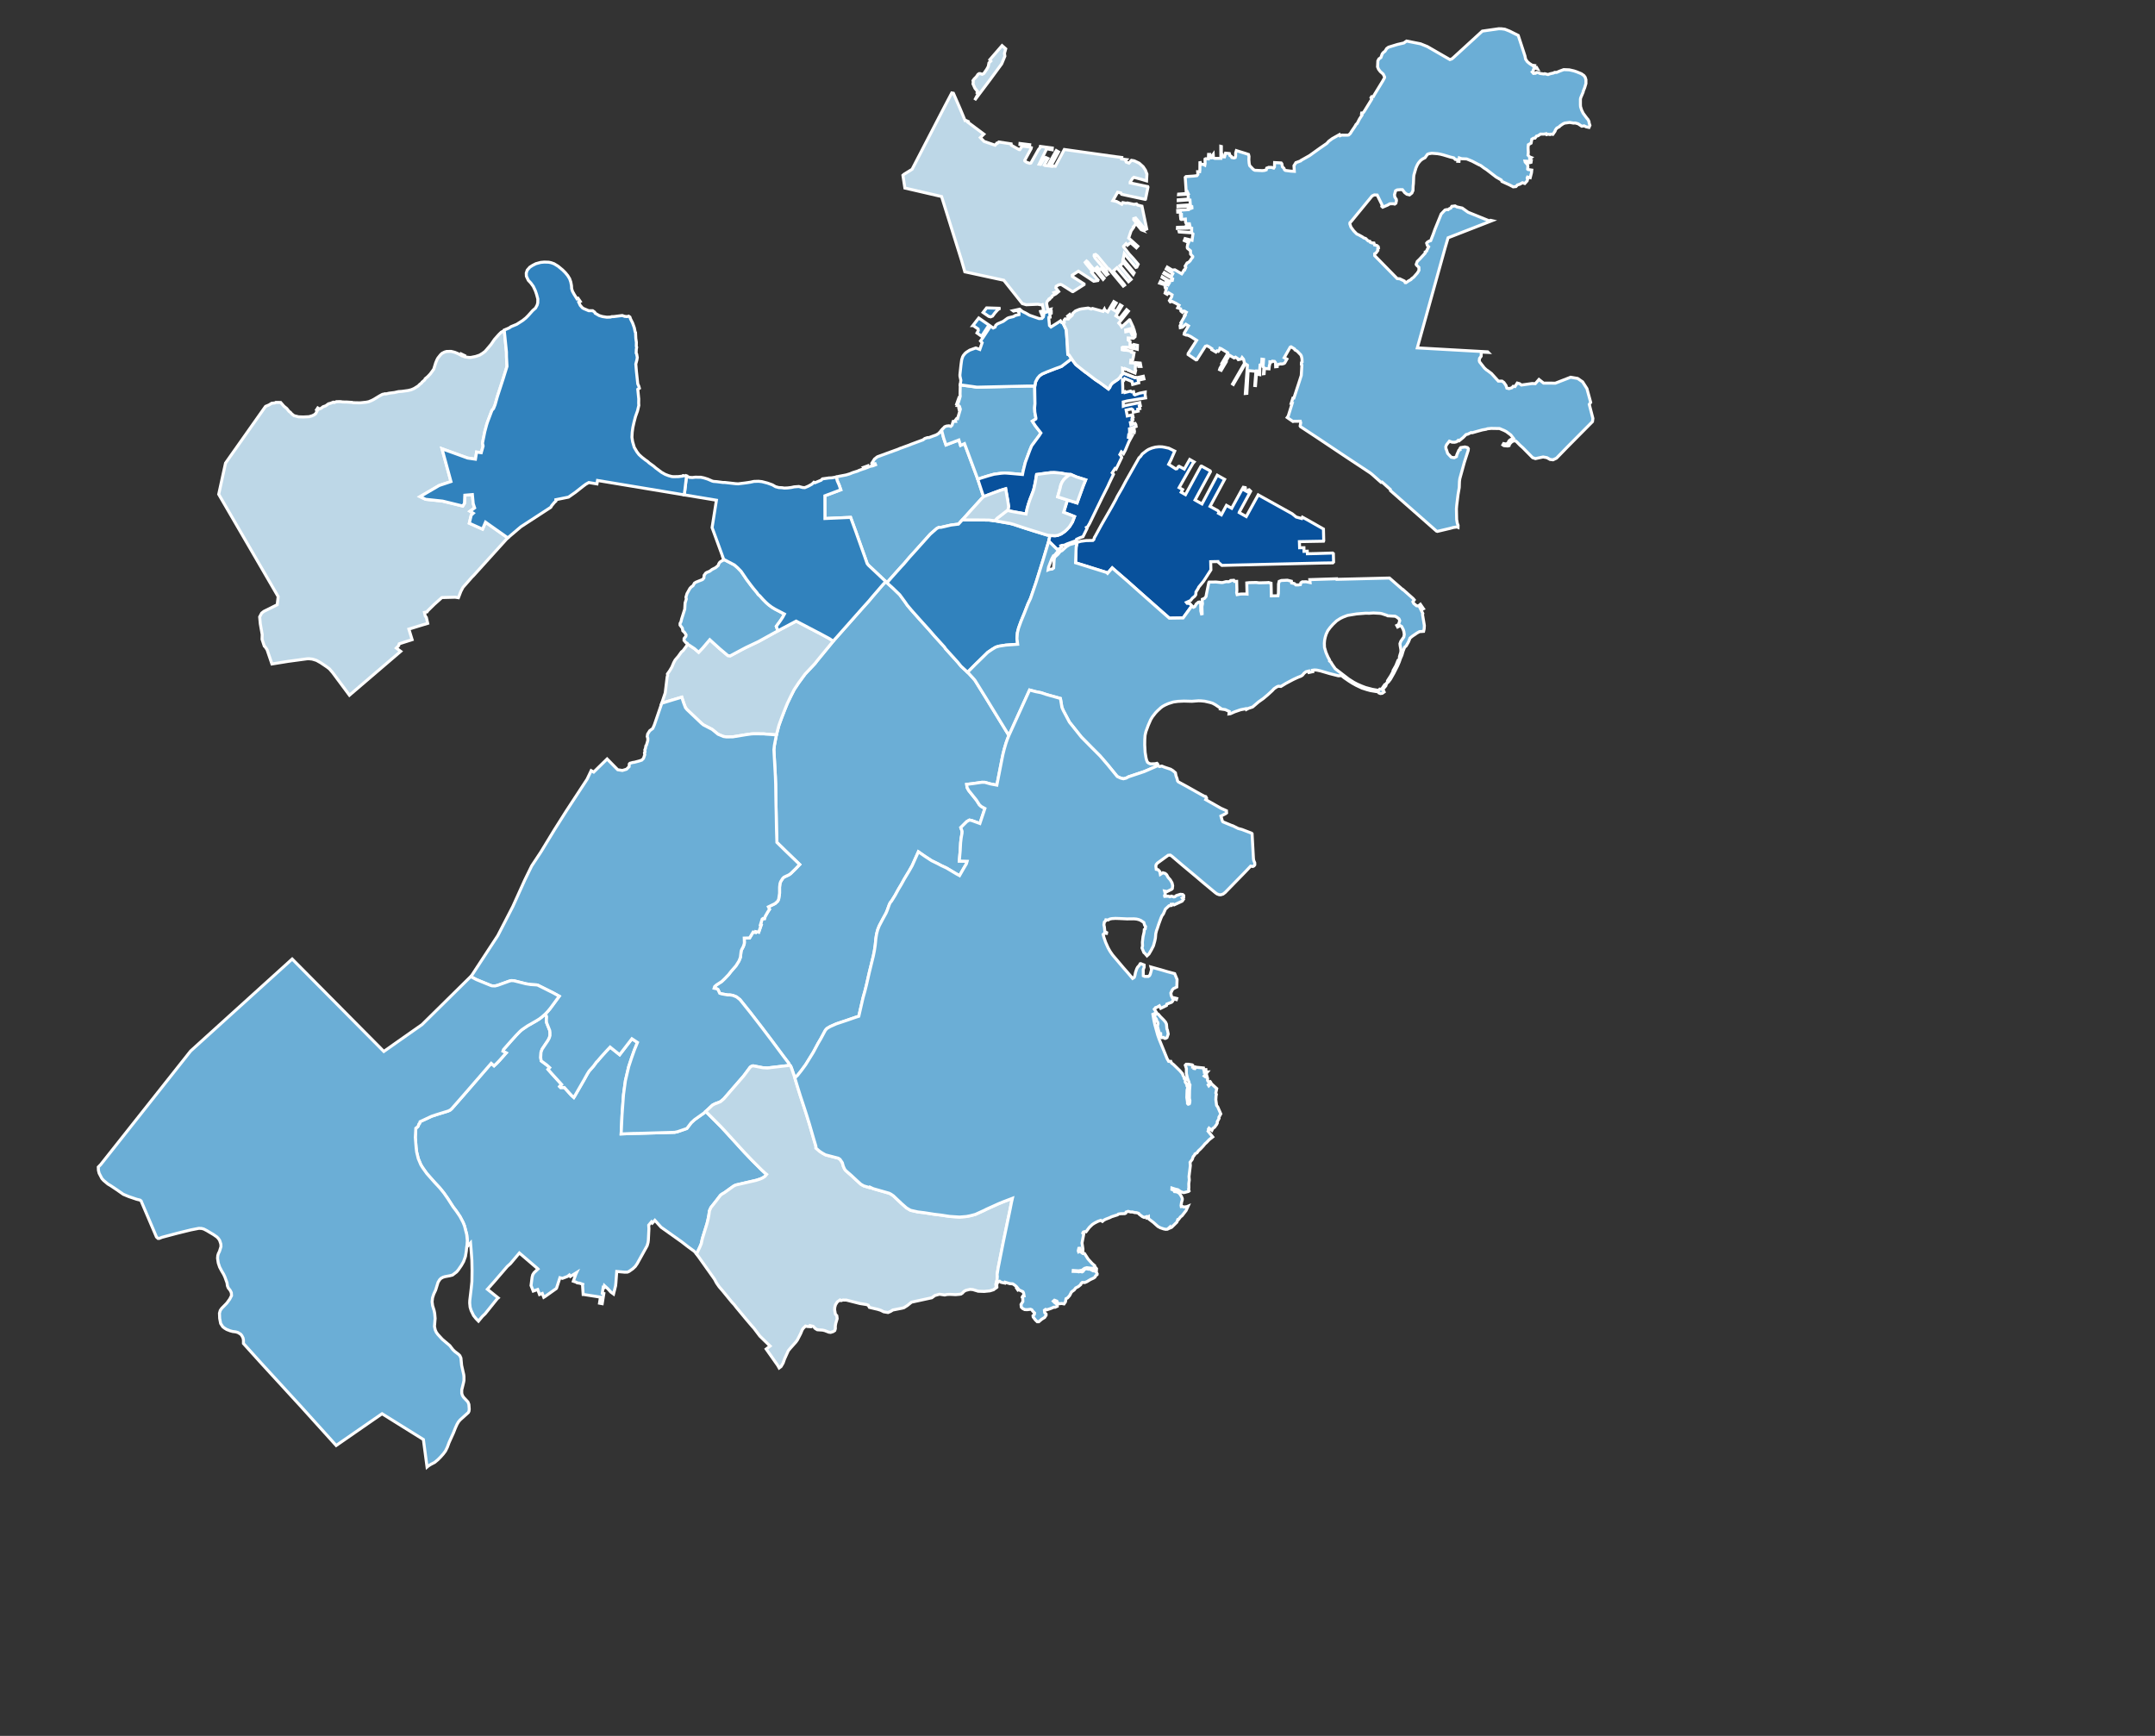 <svg xmlns="http://www.w3.org/2000/svg" width="720" height="580"><rect width="100%" height="100%" fill="#333333" stroke="none"/><g class="neighorboods" stroke="none" fill="#000000" stroke-width="1px"><path d="M398.192,202.466L395.285,206.468L390.675,206.54L387.957,204.158L380.415,197.489L376.704,194.179L372.875,190.868L371.598,189.748L370.038,191.559L369.778,191.297L359.354,188.033L359.544,182.817L359.827,181.244L361.08,180.863L362.853,180.625L365.122,180.577L365.452,180.268L365.665,179.553L365.902,179.196L368.029,175.289L371.432,169.381L372.802,166.88L373.275,165.903L374.929,163.045L376.087,160.853L380.553,152.968L381.05,152.516L381.64,151.682L383.153,150.515L383.791,150.133L384.925,149.681L386.036,149.395L387.17,149.275L388.233,149.299L388.966,149.418L390.502,149.751L392.488,150.728L391.188,153.706L390.456,155.135L392.819,156.659L393.197,156.611L393.741,155.873L393.954,155.801L395.679,156.73L397.498,153.514L398.964,154.348L398.585,154.776L397.239,157.111L393.955,162.924L395.113,163.567L394.64,164.472L396.082,165.282L400.524,157.087L401.256,155.776L401.422,155.729L404.329,157.324L404.423,157.586L400.714,164.4L399.273,167.068L401.589,168.377L406.692,158.777L409.151,160.158L404.284,169.187L406.908,170.639L407.333,171.116L407.12,171.497L408.066,172.021L409.767,168.852L411.516,169.829L414.753,163.896L415.39,162.801L416.052,162.919L416.1,163.205L415.863,163.825L416.667,164.277L417.092,163.705L417.352,163.634L417.849,164.134L414.069,171.09L414.022,171.257L416.385,172.591L420.378,165.348L431.724,171.657L433.072,172.753L434.915,173.252L435.152,172.8L436.854,173.728L442.173,176.751L442.269,180.658L442.198,180.825L437.967,180.898L434.138,180.97L434.21,183.019L435.651,182.995L435.675,184.21L436.763,184.162L436.81,185.019L439.883,184.947L445.248,184.778L445.485,184.968L445.557,187.803L445.297,188.065L442.058,188.114L422.228,188.573L417.24,188.693L412.82,188.79L408.235,188.91L406.887,187.719L406.887,187.624L404.5,187.672L404.571,190.411L402.138,194.175L400.483,196.2L400.318,196.605L399.585,197.773L399.515,198.702L399.16,199.226L398.427,199.822L397.766,200.655L396.395,201.275L396.631,201.585L397.27,201.608L397.671,201.823Z" style="" stroke="#ffffff" fill="#08519c" stroke-width="1px"></path><path d="M314.596,143.746L315.28,146.367L316.06,148.654L320.361,147.011L320.928,148.821L322.252,148.226L326.693,160.137L328.606,165.949L327.874,166.688L324.021,170.927L321.515,173.714L320.238,175.119L317.757,175.428L314.447,176.19L313.668,176.214L312.958,176.595L310.807,178.476L305.015,184.93L303.904,186.145L301.989,188.407L301.114,189.336L297.875,192.956L296.338,194.718L295.936,194.313L292.084,190.667L290.123,188.833L289.721,188.309L288.942,186.069L286.274,178.589L285.967,177.707L284.195,172.871L275.616,173.249L275.595,165.65L280.913,163.651L280.347,162.031L279.756,160.697L279.379,159.387L280.277,159.149L282.664,158.697L283.94,158.316L284.909,157.912L286.517,157.412L287.131,157.126L289.117,156.436L288.668,156.103L289.708,155.722L289.566,156.27L290.7,155.817L291.598,155.651L292.52,155.294L292.378,154.936L291.409,155.103L291.268,154.793L292.19,153.364L293.135,152.626L295.995,151.579L300.06,150.103L300.651,149.841L303.606,148.77L304.551,148.389L308.403,146.961L308.994,146.508L309.821,146.223L310.412,146.199L312.894,145.27L313.579,144.842Z" style="" stroke="#ffffff" fill="#6baed6" stroke-width="1px"></path><path d="M509.715,19.768L510.283,20.601L511.015,21.22L511.866,21.767L512.645,21.886L512.457,22.267L512.859,22.577L513.354,22.505L513.638,22.981L512.67,22.672L512.292,23.363L512.269,23.792L511.938,24.054L512.34,24.53L513.025,24.482L513.356,24.22L513.875,24.243L514.56,24.552L515.812,24.718L516.096,24.623L517.206,24.908L517.915,24.645L519.001,24.406L519.426,24.192L520.087,24.191L521.103,23.762L522.449,23.261L524.291,23.331L525.85,23.687L526.771,23.996L528.331,24.638L529.182,25.233L529.607,25.804L529.868,26.638L529.869,27.924L529.444,29.33L528.973,30.473L528.949,30.735L528.124,32.689L528.03,33.118L528.031,35.119L528.079,35.667L528.434,36.786L528.955,37.857L530.208,39.548L530.586,39.976L530.894,40.619L530.941,41.095L531.202,41.881L530.895,42.572L529.974,42.382L529.265,42.049L528.485,42.169L527.256,41.36L526.335,41.099L525.674,41.123L524.445,40.909L522.792,41.125L522.249,41.364L521.163,42.103L520.997,42.341L520.147,42.794L519.675,43.414L519.558,43.819L518.826,44.891L518.188,44.82L517.881,44.963L517.338,44.845L516.724,44.964L516.582,44.678L515.826,44.822L514.716,44.799L513.889,45.347L513.346,45.49L512.874,46.134L512.331,46.182L511.788,46.516L511.552,47.826L510.631,48.35L510.538,49.375L510.61,50.971L510.516,51.852L511.059,52.423L511.603,52.637L511.083,53.043L511.225,53.495L511.627,53.59L511.533,54.233L511.108,54.353L510.446,53.877L509.501,53.83L509.572,54.139L510.376,55.044L510.471,55.568L510.401,56.521L510.542,56.64L511.771,56.829L511.677,57.711L511.253,59.379L510.355,59.165L510.237,59.451L510.379,59.903L510.238,60.427L509.435,61.309L508.655,61.048L507.782,61.548L507.002,61.787L506.483,62.335L505.562,62.431L504.451,61.836L501.804,60.623L501.591,60.147L499.866,59.147L496.628,56.648L495.872,56.172L494.738,55.316L493.911,54.935L491.879,53.864L490.036,53.103L488.335,53.033L487.579,52.771L487.461,53.914L487.06,53.891L487.13,53.391L486.209,53.272L485.712,52.748L484.46,52.439L482.263,51.773L481.223,51.512L480.255,51.346L478.365,51.204L477.397,51.371L476.924,51.562L476.098,52.706L475.295,53.111L474.61,53.635L473.902,54.469L473.524,55.113L473.076,56.113L472.392,58.472L472.321,59.115L472.228,61.354L472.134,62.164L472.087,63.641L471.71,64.498L470.931,65.118L470.033,64.904L469.324,64.357L468.567,63.38L467.929,63.357L466.796,63.453L466.276,63.739L465.899,65.049L466.017,65.835L466.514,66.621L466.561,67.049L466.372,67.907L465.971,68.193L465.498,68.074L464.341,68.099L463.609,68.528L461.979,69.219L461.672,68.933L461.766,68.481L460.134,65.171L459.166,65.123L458.434,65.481L451.468,73.964L451.019,74.44L450.996,74.821L451.351,75.869L452.296,77.155L453.336,78.203L453.856,78.417L455.156,79.131L455.652,79.488L456.266,79.678L457.093,80.488L457.684,80.631L457.779,80.916L458.299,81.154L459.031,81.202L459.244,81.845L460,82.011L460.473,82.416L460.567,82.892L460.308,83.107L460.355,83.678L459.741,84.512L459.292,84.798L459.293,85.418L466.809,93.084L467.66,93.155L469.196,93.893L469.48,94.417L469.763,94.441L470.59,93.869L471.44,93.392L471.653,93.106L472.314,92.629L473.566,91.199L474.085,90.318L474.061,89.341L473.257,88.556L473.163,88.341L473.516,87.364L474.296,86.602L476.185,84.552L476.161,84.195L476.657,83.885L476.775,83.504L477.318,82.456L476.916,82.051L476.656,81.241L476.892,80.931L477.435,80.598L478.002,80.407L478.898,78.12L479.417,76.643L481.517,71.496L482.769,70.186L483.288,70.042L483.832,70.066L484.139,69.78L484.729,69.518L485.06,68.946L486.146,68.802L486.761,69.135L488.533,69.516L490.494,70.92L497.536,73.774L497.985,73.607L498.505,73.726L483.813,79.451L482.87,82.643L473.531,116.234L497.042,117.555L497.232,117.746L494.916,117.628L494.869,119.01L494.326,119.748L494.232,120.511L494.351,120.916L495.911,122.916L496.597,123.558L497.07,123.868L498.299,124.796L500.616,127.343L501.845,127.343L502.46,127.795L503.146,128.771L503.453,129.676L504.186,129.842L505.155,129.556L505.556,129.079L506.171,129.15L506.926,127.983L507.706,128.197L508.321,128.649L511.865,128.146L512.952,128.193L514.18,126.787L515.717,128.001L519.663,128.022L524.766,126.041L527.105,126.444L528.76,127.587L530.203,129.848L531.459,134.445L530.987,135.112L532.196,139.804L532.055,140.876L523.742,149.267L520.035,153.081L518.877,153.629L517.884,153.511L516.844,152.916L515.568,152.679L512.992,153.228L512.07,152.919L508.783,149.587L507.837,148.753L506.726,147.611L506.371,147.325L505.686,147.326L505.095,147.612L504.387,148.351L504.198,148.899L503.725,149.018L502.473,148.9L502.118,148.662L502.378,148.209L503.205,148.375L503.867,147.97L504.126,147.374L504.551,146.969L505.638,146.444L504.787,145.349L503.297,144.23L502.588,143.85L501.004,143.184L498.239,143.138L496.963,143.258L496.514,143.425L495.285,143.64L493.372,144.165L491.883,144.594L491.505,144.523L490.371,145.072L489.827,145.191L488.835,146.192L487.489,147.289L487.205,147.122L486.686,147.599L485.977,147.766L485.15,147.743L484.251,147.41L483.307,148.601L483.047,149.244L483.118,150.007L483.26,150.221L483.663,151.483L484.869,152.769L485.861,152.935L486.617,152.553L486.712,152.029L487.396,150.457L487.821,150.266L487.75,149.909L488.034,149.551L489.452,149.336L490.279,149.55L490.586,149.907L490.539,150.479L489.242,154.481L487.732,159.961L487.615,160.866L487.545,162.891L487.144,165.226L486.697,168.823L486.603,170.014L486.676,173.563L486.89,174.826L487.15,175.54L487.127,176.207L486.772,176.064L485.614,176.232L484.48,176.542L480.25,177.545L479.942,177.45L464.573,163.927L464.526,163.546L461.759,161.07L461.429,161.165L458.308,158.403L457.788,157.999L449.585,152.571L440.106,146.238L434.504,142.548L434.386,142.333L434.574,141.238L434.432,140.737L432.353,140.762L431.998,140.833L430.06,139.5L430.414,139L431.736,134.759L431.406,134.736L431.972,132.997L432.303,132.996L434.097,127.517L434.758,125.445L434.97,122.014L434.804,121.8L434.828,121.133L435.04,120.943L434.993,119.823L434.78,118.942L434.567,118.537L433.385,117.322L432.629,116.894L432.534,116.608L431.353,115.87L431.069,115.989L429.062,119.515L429.96,119.991L429.228,121.278L428.944,121.468L428.235,121.635L427.928,121.564L427.077,121.755L426.747,122.065L426.723,122.493L426.203,122.541L426.156,121.183L425.825,120.755L425.069,120.683L424.88,120.922L424.289,120.874L424.265,121.589L424.077,122.28L423.982,123.233L422.47,123.114L422.352,124.853L422.14,124.877L422.281,122.828L421.997,122.542L422.162,120.089L421.618,120.017L421.501,121.733L421.005,121.923L420.887,123.472L420.887,125.187L420.627,125.139L420.651,124.258L420.296,123.972L419.871,123.948L419.47,128.832L419.234,128.808L419.611,124.067L417.012,123.83L416.588,131.429L416.068,131.476L416.775,122.02L416.066,121.543L412.074,128.452L411.814,128.286L415.806,121.377L415.475,120.043L415.002,119.471L414.742,119.948L413.726,120.162L413.443,119.757L412.781,119.329L412.308,119.591L410.749,118.662L409.662,120.521L409.733,120.83L408.009,123.737L407.465,123.499L407.607,123.046L408.315,121.831L408.174,121.498L410.04,118.329L410.181,117.853L407.96,116.495L407.582,116.376L407.464,116.853L407.062,117.377L406.66,117.21L406.259,117.639L404.841,116.806L404.888,116.496L403.754,115.758L403.234,115.543L402.714,115.71L399.856,120.189L399.596,120.237L396.949,118.451L396.973,118.117L399.807,113.71L397.704,112.376L396.783,111.972L396.286,111.948L395.625,111.686L395.695,111.233L397.089,108.875L396.191,108.327L395.01,109.328L394.348,109.471L394.277,108.828L394.75,108.018L394.561,107.827L395.955,105.421L395.789,105.326L396.356,104.325L395.742,103.968L395.316,103.944L395.033,104.326L394.56,103.945L394.466,103.206L393.473,102.849L393.946,101.991L392.882,101.348L391.583,100.705L391.016,100.872L390.708,100.444L391.488,99.11L391.606,98.514L390.425,97.8L389.952,98.347L389.267,97.943L389.739,96.347L389.337,96.204L389.243,95.846L389.503,95.275L387.447,94.608L387.731,94.013L389.55,94.917L390.282,95.227L390.613,94.655L389.573,94.131L389.81,93.679L388.25,92.679L388.321,92.488L390.66,93.893L391.676,93.702L391.794,93.154L388.841,91.368L389.03,91.059L391.345,92.416L391.865,91.392L389.644,89.891L389.998,89.248L391.652,90.248L392.526,90.153L394.818,91.487L395.102,91.106L395.574,90.248L395.787,90.224L396.188,89.319L395.976,88.914L396.613,87.866L397.157,87.604L397.629,87.151L398.031,86.484L398.479,85.96L398.503,85.698L397.794,84.912L397.747,83.792L396.731,82.959L396.66,82.578L396.801,81.696L397.108,81.006L395.691,80.386L395.951,79.72L398.266,80.291L398.573,78.147L398.147,77.79L393.989,77.505L393.966,77.409L396.942,77.599L398.124,77.575L398.147,76.265L397.509,76.17L396.659,76.242L393.375,76.314L393.398,75.956L396.186,75.861L396.281,75.551L397.533,75.384L397.391,74.765L396.375,74.765L396.115,74.289L396.044,73.193L394.674,73.336L394.508,73.217L394.414,72.264L394.744,72.264L394.721,71.597L394.39,71.573L394.366,70.906L393.492,70.883L393.468,70.287L397.012,70.049L396.988,69.763L397.744,69.691L398.24,69.5L398.193,68.976L397.886,68.834L397.177,68.834L393.563,69.096L393.563,68.715L397.697,68.429L397.579,66.833L397.106,66.785L393.657,67.024L393.657,66.762L397.035,66.499L396.94,64.904L393.751,65.047L393.775,64.856L396.94,64.618L396.586,63.856L396.302,63.808L395.995,59.258L396.254,58.996L398.782,58.829L399.916,58.686L400.223,58.281L400.152,57.376L400.813,57.376L400.884,56.757L400.907,53.922L401.238,54.922L402.041,54.922L402.537,55.184L402.632,54.66L402.608,53.16L402.797,53.04L403.718,53.088L403.789,51.587L404.143,51.587L404.12,52.683L404.592,52.73L404.757,51.968L405.088,51.944L405.348,51.587L405.419,52.754L405.868,52.921L407.899,52.92L407.875,48.895L408.064,48.942L408.065,51.634L408.277,51.634L408.277,52.396L409.128,52.42L409.458,51.181L410.734,51.3L410.923,51.967L411.395,52.253L411.561,52.634L412.293,52.776L412.695,52.633L412.836,52.133L412.836,51.133L413.072,50.323L416.072,51.251L417.136,51.608L417.301,52.251L417.254,53.371L417.349,54.538L417.514,55.324L418.767,56.634L419.263,56.895L421.743,57.014L422.499,56.942L423.066,56.752L423.208,56.18L423.893,55.918L424.861,55.941L425.546,56.155L425.806,55.774L425.853,54.321L428.05,54.44L428.263,54.702L428.476,55.75L428.995,56.25L429.161,56.726L429.468,56.94L431.24,57.178L432.445,57.249L432.326,55.367L432.964,54.343L434.593,53.747L434.664,53.604L437.546,51.983L440.994,49.505L443.284,47.932L443.946,47.193L445.126,46.312L447.512,44.977L447.724,45.358L448.268,45.143L450.228,45.166L450.606,45.095L451.149,44.594L451.598,43.856L452.637,42.331L453.109,41.521L453.416,41.306L454.218,39.758L455.044,38.495L454.879,38.185L454.95,37.757L455.375,37.733L455.729,37.328L458.325,33.11L458.065,32.634L458.278,32.301L458.845,32.277L459.152,31.705L462.031,26.987L462.574,25.987L462.597,25.701L462.125,24.748L461.156,23.891L460.565,23.105L460.258,22.343L460.351,20.342L460.705,19.675L461.366,19.223L461.815,17.984L462.24,17.483L462.712,17.15L463.302,16.22L463.916,15.768L466.868,14.861L469.04,14.36L469.938,13.716L474.614,14.643L476.906,15.571L484.419,19.902L485.057,19.687L485.576,19.258L495.255,10.392L500.757,9.603L501.679,9.626L502.789,9.768L504.348,10.387L507.254,11.838L509.478,18.625Z" style="" stroke="#ffffff" fill="#6baed6" stroke-width="1px"></path><path d="M263.864,355.957L263.463,355.171L261.548,352.645L258.025,347.902L254.692,343.494L250.698,338.322L247.223,333.985L246.064,333.079L244.835,332.578L243.889,332.435L243.156,332.435L241.145,332.076L240.46,331.861L239.869,330.622L239.491,330.384L238.592,330.193L238.758,329.645L239.326,329.121L241.148,327.931L242.141,326.979L243.419,325.645L244.248,324.574L245.904,322.669L246.898,321.073L247.372,319.882L247.609,317.834L247.775,317.334L248.343,316.262L248.651,315.357L248.698,314.904L248.652,313.427L250.449,313.38L251.633,311.404L252.437,311.523L252.484,311.261L253.501,311.452L254.306,309.094L254.046,309.023L254.638,307.093L254.922,306.879L255.418,306.927L255.655,306.188L256.484,304.736L257.099,303.807L256.721,302.997L258.968,301.902L259.82,301.116L260.151,300.473L260.459,298.448L260.46,296.423L260.603,295.209L260.816,294.589L261.502,293.494L261.975,293.041L263.536,292.327L264.151,291.899L265.783,290.303L267.179,288.851L262.239,284.084L259.568,281.463L259.428,277.223L259.336,272.053L259.243,268.075L259.151,262L259.057,259.451L258.565,250.518L258.731,249.017L259.394,245.54L260.247,242.324L261.146,239.847L262.14,237.275L263.04,235.06L264.199,232.654L265.335,230.416L266.849,228.129L269.001,225.2L272.336,221.652L272.927,220.866L278.58,213.984L279.218,213.27L288.086,203.268L290.356,200.743L291.444,199.433L295.038,195.266L295.936,194.313L296.338,194.718L298.276,196.458L300.615,198.721L302.435,201.199L303.12,202.2L304.561,203.915L307.279,206.965L310.399,210.42L312.218,212.516L315.574,216.209L315.905,216.734L320.065,221.332L321.058,222.571L323.279,224.62L323.681,225.001L325.288,226.764L325.714,227.264L329.259,232.958L331.268,236.246L337.083,245.727L336.61,246.894L336.114,248.3L335.546,250.229L335.097,252.016L334.765,253.636L333.062,262.33L330.91,261.925L329.066,261.401L328.073,261.377L324.952,261.829L322.966,262.067L323.108,263.115L323.628,264.092L326.228,267.332L327.221,268.881L327.836,269.452L329.065,270.12L327.386,275.146L324.643,274.145L323.886,274.002L323.011,274.502L321.001,276.503L321.45,277.741L321.427,278.361L321.142,279.957L320.953,281.577L320.811,284.245L320.503,287.699L323.128,287.771L322.891,288.604L321.968,290.153L320.596,292.559L319.532,291.987L316.222,290.009L314.52,289.222L313.267,288.555L311.257,287.578L309.034,286.124L306.836,284.599L304.754,289.244L303.76,291.007L302.151,293.674L301.181,295.437L300.141,297.176L299.076,299.129L297.846,301.106L297.467,301.534L297.136,302.201L296.426,304.178L296.047,305.083L294.983,307.013L293.752,309.347L293.232,310.681L292.876,312.062L292.639,313.563L292.426,315.755L292.142,317.66L291.786,319.423L290.413,325.021L289.537,328.904L288.945,331.262L288.353,333.358L286.932,339.552L285.891,339.885L283.005,340.884L279.457,342.074L277.352,343.003L276.311,343.622L275.766,344.217L274.204,347.123L273.329,348.6L271.743,351.577L269.186,355.721L267.79,357.626L266.489,359.269L265.566,360.15L264.479,356.958L264.172,356.195Z" style="" stroke="#ffffff" fill="#6baed6" stroke-width="1px"></path><path d="M332.387,174.001L337.539,174.907L338.674,175.217L341.817,176.265L345.102,177.313L349.9,178.791L350.822,178.91L350.397,180.815L348.647,186.628L346.141,194.631L344.321,199.919L343.47,201.73L342.217,204.946L341.129,207.59L340.325,209.805L339.923,211.401L339.781,213.354L340.017,215.26L336.046,215.545L333.777,215.902L332.713,216.212L331.531,216.927L330.018,217.951L325.904,221.976L323.279,224.62L321.058,222.571L320.065,221.332L315.905,216.734L315.574,216.209L312.218,212.516L310.399,210.42L307.279,206.965L304.561,203.915L303.12,202.2L302.435,201.199L300.615,198.721L298.276,196.458L296.338,194.718L297.875,192.956L301.114,189.336L301.989,188.407L303.904,186.145L305.015,184.93L310.807,178.476L312.958,176.595L313.668,176.214L314.447,176.19L317.757,175.428L320.238,175.119L321.515,173.714L325.391,173.714L330.449,173.763Z" style="" stroke="#ffffff" fill="#3182bd" stroke-width="1px"></path><path d="M345.743,128.982L345.696,129.172L345.79,134.889L345.672,136.294L345.743,137.676L346.121,139.725L346.074,139.987L344.916,140.725L345.932,142.297L347.775,144.656L347.16,145.608L344.679,148.967L344.017,150.587L342.575,154.469L341.913,157.113L341.629,158.543L338.77,158.28L336.477,158.089L335.627,158.042L334.445,158.137L332.129,158.446L330.144,158.994L327.78,159.732L326.693,160.137L322.252,148.226L320.928,148.821L320.361,147.011L316.06,148.654L315.28,146.367L314.596,143.746L315.612,142.603L316.227,142.365L317.054,142.27L317.668,142.461L318.094,142.032L318.448,140.817L319.252,140.793L319.157,140.46L319.63,139.841L319.937,139.888L320.765,137.054L320.481,136.959L320.363,136.434L320.741,136.339L320.576,135.791L320.269,135.505L319.82,135.482L320.34,134.076L320.553,133.266L320.316,133.219L319.702,135.029L319.631,135.005L320.387,132.885L320.671,132.957L320.813,132.409L320.766,131.694L320.837,128.598L324.925,129.146L326.39,129.361L343.38,128.981Z" style="" stroke="#ffffff" fill="#6baed6" stroke-width="1px"></path><path d="M375.423,124.694L375.565,124.742L379.204,126.194L379.558,126.099L380.078,126.147L381.992,125.718L382.205,126.599L380.267,127.052L380.457,127.909L378.424,128.457L378.212,127.481L375.778,126.457L375.494,127.052L375.021,126.838L375.116,129.125L375.14,131.006L375.778,130.84L375.849,131.149L377.739,130.673L378.046,130.935L378.732,130.863L378.897,131.744L379.181,131.935L380.717,131.387L382.631,131.006L382.584,131.839L382.749,132.959L376.629,133.96L375.282,134.294L375.306,135.723L375.967,135.508L380.788,134.507L381.001,135.532L380.646,135.627L380.835,136.532L380.126,136.723L380.268,137.366L378.661,137.723L378.472,136.89L378.047,136.628L376.251,137.009L376.629,138.986L378.402,138.581L378.567,139.343L378.283,139.415L378.473,140.129L378.189,140.201L378.331,140.939L377.669,141.177L377.811,141.963L379.252,141.487L379.489,141.868L379.583,142.487L377.362,143.25L377.386,143.607L378.945,143.583L379.04,144.131L378.946,144.584L377.386,144.584L377.362,145.394L377.102,145.346L377.008,146.156L377.622,146.299L377.835,145.56L378.26,145.608L377.173,147.609L375.992,150.42L375.378,151.587L374.645,150.968L374.149,151.873L374.621,152.397L374.763,152.873L372.896,156.733L372.542,156.542L371.597,157.971L372.022,158.471L370.557,161.521L370.202,162.354L368.194,166.332L364.034,174.908L363.372,176.028L362.994,176.218L363.183,176.575L361.836,179.315L360.914,179.625L359.685,180.172L359.544,180.625L356.471,181.745L355.549,182.173L354.769,182.221L354.462,182.34L354.722,182.84L353.824,183.364L353.965,183.531L353.564,184.031L353.209,183.579L350.397,180.815L350.822,178.91L352.477,179.005L353.375,178.886L354.533,178.41L355.786,177.552L356.518,176.861L357.322,175.98L358.315,174.408L359,172.597L357.795,172.097L355.36,171.168L356.637,167.047L359.851,168.048L360.938,165.022L361.907,162.355L362.734,160.33L359.638,159.353L357.795,158.543L356.589,158.472L354.179,158.043L352.241,157.9L351.036,157.924L349.31,158.138L346.333,158.543L345.907,161.163L345.41,163.426L345.103,164.355L344.11,166.904L343.638,168.309L343.188,169.857L342.81,171.739L338.06,170.881L336.547,170.548L336.831,170.143L336.973,169.214L336.713,167.38L336.004,163.306L334.255,163.83L331.608,164.806L328.606,165.949L326.693,160.137L327.78,159.732L330.144,158.994L332.129,158.446L334.445,158.137L335.627,158.042L336.477,158.089L338.77,158.28L341.629,158.543L341.913,157.113L342.575,154.469L344.017,150.587L344.679,148.967L347.16,145.608L347.775,144.656L345.932,142.297L344.916,140.725L346.074,139.987L346.121,139.725L345.743,137.676L345.672,136.294L345.79,134.889L345.696,129.172L345.743,128.982L345.98,127.6L346.618,126.385L347.351,125.528L348.178,124.956L349.714,124.289L352.597,123.17L354.629,122.431L358.031,119.859L358.315,120.288L359.142,121.407L359.473,121.836L362.545,124.289L362.994,124.575L365.947,126.838L367.531,127.886L370.343,129.958L370.768,129.458L371.028,128.744L371.69,127.981L373.604,126.671L374.312,125.909L374.525,125.456Z" style="" stroke="#ffffff" fill="#08519c" stroke-width="1px"></path><path d="M350.896,103.923L348.131,104.709L347.73,104.352L347.659,104.066L348.699,103.852L348.25,101.779L347.919,101.874L346.738,101.66L342.886,101.827L341.563,101.445L335.373,93.632L322.356,90.819L321.222,86.865L314.587,65.664L302.327,62.827L301.667,58.563L302.045,58.23L304.738,56.563L314.995,36.771L317.996,31.055L318.539,31.151L320.829,36.415L322.435,40.274L322.671,40.226L323.45,40.584L323.356,40.822L328.717,44.825L327.536,45.968L328.788,47.254L332.473,48.517L333.063,47.826L333.252,47.874L333.701,47.445L337.835,48.065L337.906,48.541L340.457,49.971L340.717,49.995L341.473,48.899L341.733,48.828L343.693,49.09L343.693,48.709L340.764,48.28L340.788,47.946L344.024,48.351L343.906,49.114L344.567,49.352L344.496,49.685L342.37,53.568L342.417,53.806L343.031,54.235L344.047,54.568L344.425,54.473L347,49.924L347.473,49.4L347.591,48.923L351.583,49.447L351.536,50.043L349.552,49.686L349.599,49.924L347.189,54.854L347.662,54.926L348.725,53.211L349.386,52.615L350.118,52.949L348.89,55.164L349.15,55.307L350.047,55.402L352.906,50.305L353.662,50.758L351.063,55.521L351.559,55.593L351.961,55.474L352.599,55.545L355.599,49.948L372.749,52.353L374.804,52.615L374.757,53.115L376.363,53.33L376.08,53.663L376.269,54.139L377.19,54.497L378.017,53.568L378.962,53.734L380.615,54.52L381.915,55.687L382.694,56.854L383.191,58.164L383.073,60.427L381.325,59.903L378.844,59.237L378.419,59.57L377.592,60.856L377.592,61.118L383.475,62.357L383.545,62.523L382.719,66.573L382.648,66.62L374.758,64.93L374.474,64.453L373.411,64.239L371.805,67.05L373.033,67.312L374.805,68.241L375.136,67.693L376.152,67.883L376.719,67.812L378.892,68.288L379.719,68.145L380.097,68.526L381.538,68.883L383.122,76.505L382.72,76.672L382.106,76.005L379.436,72.838L378.798,73.028L378.774,73.409L381.681,76.911L381.302,76.768L379.53,74.624L379.105,75.315L378.656,75.767L378.751,75.958L377.901,77.149L377.097,79.531L380.145,82.27L379.673,82.794L377.901,81.222L377.452,81.294L376.672,81.937L376.223,81.413L375.373,82.318L375.397,82.461L377.216,84.843L378.634,86.367L380.264,88.297L379.815,89.249L379.508,89.345L375.633,84.724L375.255,86.653L378.941,91.131L378.634,91.679L375.113,87.487L375.066,88.011L374.145,88.797L377.925,93.347L377.051,94.109L373.601,89.988L373.2,89.464L371.924,90.584L375.563,94.943L375.752,95.252L375.279,95.586L371.144,90.632L370.577,89.893L370.223,89.774L366.655,85.487L366.041,85.01L365.592,85.153L365.545,85.51L365.876,86.177L369.207,90.131L369.703,90.655L369.514,90.822L370.152,91.584L369.656,91.918L367.884,89.774L367.388,90.227L366.584,89.274L366.159,89.631L368.9,92.942L368.546,93.347L366.301,90.656L365.639,90.227L364.245,88.559L363.395,87.511L363.04,87.226L362.568,87.678L362.828,88.083L365.025,90.751L364.718,91.013L366.868,93.562L366.797,93.728L365.403,93.966L363.773,92.871L360.3,90.608L358.244,91.942L358.268,92.371L362.19,94.872L362.19,95.086L358.481,97.444L358.339,97.444L354.771,95.181L354.369,95.038L353.731,95.157L352.881,95.658L352.763,96.182L353.708,97.42L353.07,97.944L352.786,97.539L352.125,97.778L352.456,98.349L351.534,98.873L351.44,99.231L350.542,99.85L350.636,100.017L349.975,100.517L349.691,101.231L349.715,101.66L350.069,103.375L350.187,103.518L351.085,103.304ZM334.673,21.339L330.775,26.651L325.672,33.438L326.853,31.2L326.452,30.985L326.57,30.533L325.72,29.461L325.082,28.031L325.177,27.341L325.082,26.936L325.508,26.34L326.193,25.673L326.76,24.84L327.138,24.602L327.563,24.602L328.153,24.84L328.72,24.53L329.641,23.197L330.185,22.22L330.421,21.005L331.035,20.41L330.705,19.957L334.791,15.242L336.019,16.314L335.594,17.814L335.736,18.767Z" style="" stroke="#ffffff" fill="#bdd7e7" stroke-width="1px"></path><path d="M348.131,104.709L350.896,103.923L351.227,103.971L351.227,104.685L350.73,104.971L350.849,105.972L350.447,106.067L350.423,106.448L350.636,108.759L351.132,109.259L353.613,107.687L354.322,107.21L354.724,107.806L355.078,107.758L356.259,110.236L356.637,115.786L356.755,118.382L357.181,118.596L357.842,119.573L358.031,119.859L354.629,122.431L352.597,123.17L349.714,124.289L348.178,124.956L347.351,125.528L346.618,126.385L345.98,127.6L345.743,128.982L343.38,128.981L326.39,129.361L324.925,129.146L320.837,128.598L321.026,127.049L320.719,125.644L320.72,125.168L321.075,121.88L321.311,120.189L321.618,119.236L321.878,118.76L322.446,118.069L322.895,117.688L323.982,116.998L326.014,116.26L327.361,116.76L328.141,114.521L327.597,113.925L328.401,112.83L330.93,108.971L331.828,109.591L332.466,109.281L332.702,108.662L333.269,108.209L335.183,107.376L336.577,106.352L337.002,106.161L338.609,105.78L339.224,105.399L340.452,105.113L340.452,104.375L339.767,103.684L338.633,103.946L338.444,103.803L340.689,103.303L341.587,104.065L342.721,104.613L343.949,105.328L347.163,106.448L348.108,106.4L348.58,105.9L348.675,105.448L348.226,105.447L348.013,104.995ZM330.434,108.614L329.985,109.257L327.952,112.353L326.416,111.257L326.865,110.448L326.795,109.924L325.164,108.78L325.046,108.78L327.008,106.255ZM330.977,105.875L330.339,105.708L328.449,104.398L329.631,102.873L334.262,103.017L333.884,103.112L333.317,103.541L332.372,104.589L331.615,105.613Z" style="" stroke="#ffffff" fill="#3182bd" stroke-width="1px"></path><path d="M278.58,213.984L272.927,220.866L272.336,221.652L269.001,225.2L266.849,228.129L265.335,230.416L264.199,232.654L263.04,235.06L262.14,237.275L261.146,239.847L260.247,242.324L259.394,245.54L255.801,245.276L255.21,245.204L251.829,245.179L251.025,245.226L249.299,245.464L244.807,246.2L242.679,246.223L241.71,246.079L239.89,245.316L237.952,243.719L234.997,242.193L234.336,241.645L229.539,237.092L229.019,236.449L228.358,234.709L227.792,232.946L224.836,233.826L221.1,234.943L222.261,231.49L222.902,226.178L223.068,225.725L222.997,225.178L223.707,224.177L224.464,222.915L225.103,221.391L225.6,220.486L226.641,219.272L227.682,217.819L228.226,217.391L229.504,215.653L229.646,215.272L229.717,215.2L232.033,216.726L233.427,217.942L234.728,216.561L237.14,213.727L240.425,216.707L243.189,219.043L243.969,219.138L248.013,216.973L249.242,216.33L253.451,214.331L259.906,210.761L266.006,207.524L273.167,211.266L273.876,211.624L277.209,213.436L278.225,214.127Z" style="" stroke="#ffffff" fill="#bdd7e7" stroke-width="1px"></path><path d="M259.906,210.761L253.451,214.331L249.242,216.33L248.013,216.973L243.969,219.138L243.189,219.043L240.425,216.707L237.14,213.727L234.728,216.561L233.427,217.942L232.033,216.726L229.717,215.2L229.646,215.272L229.599,214.938L229.15,214.7L228.536,213.961L228.559,213.342L229.151,212.603L229.222,212.127L228.726,211.317L228.135,210.769L227.97,209.863L227.215,208.862L227.215,208.291L227.523,207.719L227.736,206.814L228.778,203.527L228.897,201.455L229.3,200.145L229.182,199.526L229.537,198.335L230.507,196.596L230.98,196.096L231.524,195.716L232.045,194.811L232.518,194.525L234.74,193.621L235.166,193.121L235.261,192.216L235.757,191.525L236.089,191.287L237.176,190.835L237.909,190.264L239.091,189.669L239.966,188.931L240.156,188.36L240.51,187.836L241.031,187.479L241.858,187.074L241.787,186.884L245.379,188.767L246.442,189.697L247.623,190.912L249.466,193.629L250.907,195.559L251.804,196.703L252.938,198.061L253.316,198.633L253.836,199.062L254.899,200.253L255.963,201.326L256.79,202.065L257.877,202.875L258.987,203.543L262.083,205.164L261.492,206.259L260.617,207.569L259.363,209.284Z" style="" stroke="#ffffff" fill="#6baed6" stroke-width="1px"></path><path d="M192.427,425.646L192.641,425.194L190.557,426.479L190.227,426.002L189.611,426.478L187.907,427.12L187.079,426.905L185.941,430.406L185.822,430.549L182.105,433.191L181.679,433.452L181.183,432.166L180.26,432.522L179.646,430.854L178.155,431.377L177.423,429.518L177.78,426.731L177.994,425.921L178.42,425.255L179.746,423.993L179.605,423.85L173.528,418.652L170.52,422.223L169.502,423.127L164.978,428.388L162.847,430.769L166.441,433.655L166.157,433.893L162.106,438.94L161.159,439.844L159.856,441.415L159.005,440.533L158.225,439.556L157.422,437.911L157.068,436.767L156.928,435.409L156.952,434.552L157.453,430.335L157.667,428.215L157.718,424.499L157.65,421.068L157.44,418.066L157.205,415.279L155.927,416.659L156.046,415.945L156.141,414.492L155.93,412.467L155.176,409.559L154.704,408.392L153.688,406.461L152.459,404.649L151.372,403.219L149.648,400.526L148.301,398.595L146.93,396.902L145.111,394.947L142.582,392.086L141.212,390.155L140.597,389.154L139.748,387.128L139.206,384.912L139.018,383.363L138.761,380.028L138.929,376.955L139.498,376.526L139.758,376.169L139.948,375.55L140.161,375.383L140.351,374.764L144.232,372.957L145.794,372.435L149.722,371.223L150.408,370.89L150.905,370.462L154.789,366.034L164.118,355.275L165.063,356.109L165.844,355.395L166.744,354.467L169.111,351.801L168.024,351.228L168.237,350.657L170.818,347.728L172.522,345.848L173.753,344.586L174.416,344.015L176.262,342.754L179.172,341.089L180.237,340.422L181.042,339.804L182.273,338.709L182.627,339.733L182.555,340.925L182.625,341.687L183.664,344.284L183.758,344.999L183.757,346L183.496,346.857L183.046,347.691L181.128,350.548L180.749,351.596L180.653,353.358L180.818,354.454L182.662,355.814L183.654,356.72L183.11,357.315L184.481,358.864L187.648,362.345L186.985,363.035L187.316,363.369L188.546,363.346L190.909,365.968L191.713,366.684L191.95,366.326L195.076,360.897L196.213,358.849L196.805,357.897L198.32,356.183L199.291,354.849L199.646,354.516L200.877,353.064L202.652,351.111L203.836,349.85L207.027,352.401L211.122,347.067L212.99,348.307L211.924,350.903L210.976,353.594L210.052,356.405L208.961,361.05L208.319,365.766L207.842,372.317L207.53,378.868L211.623,378.704L213.302,378.681L225.414,378.331L226.384,378.117L229.484,377.047L230.928,375.142L232.064,374.095L235.353,371.762L235.779,371.333L240.815,376.386L241.997,377.649L248.665,384.966L251.266,387.683L254.387,390.806L255.664,391.997L256.137,392.379L255.569,393.069L254.788,393.569L254.054,393.903L252.682,394.355L245.797,395.947L245.087,396.304L242.01,398.518L241.135,399.018L240.685,399.399L239.194,401.352L237.513,403.471L237.039,404.543L236.849,405.925L236.588,407.306L236.232,408.783L234.668,413.833L234.289,415.572L233.791,416.739L233.08,418.239L232.772,419.025L231.945,418.072L229.911,416.594L227.735,414.901L220.877,410.037L218.796,407.725L217.968,408.63L217.66,408.248L216.737,409.344L216.807,410.583L216.615,414.442L216.52,415.156L216.212,416.228L212.896,422.206L212.257,423.135L211.428,423.92L210.173,424.801L209.629,425.039L208.73,425.062L206.056,424.822L205.77,428.705L205.675,429.61L204.987,432.349L204.088,431.706L203.048,430.561L201.936,429.56L201.817,430.179L201.534,430.108L201.225,432.109L201.745,432.204L201.199,435.587L200.3,435.42L200.609,433.395L194.978,432.509L194.836,432.509L194.625,429.317L194.696,429.102L193.703,428.744L192.827,428.625L192.52,428.41L191.55,428.076Z" style="" stroke="#ffffff" fill="#6baed6" stroke-width="1px"></path><path d="M259.394,245.54L258.731,249.017L258.565,250.518L259.057,259.451L259.151,262L259.243,268.075L259.336,272.053L259.428,277.223L259.568,281.463L262.239,284.084L267.179,288.851L265.783,290.303L264.151,291.899L263.536,292.327L261.975,293.041L261.502,293.494L260.816,294.589L260.603,295.209L260.46,296.423L260.459,298.448L260.151,300.473L259.82,301.116L258.968,301.902L256.721,302.997L257.099,303.807L256.484,304.736L255.655,306.188L255.418,306.927L254.922,306.879L254.638,307.093L254.046,309.023L254.306,309.094L253.501,311.452L252.484,311.261L252.437,311.523L251.633,311.404L250.449,313.38L248.652,313.427L248.698,314.904L248.651,315.357L248.343,316.262L247.775,317.334L247.609,317.834L247.372,319.882L246.898,321.073L245.904,322.669L244.248,324.574L243.419,325.645L242.141,326.979L241.148,327.931L239.326,329.121L238.758,329.645L238.592,330.193L239.491,330.384L239.869,330.622L240.46,331.861L241.145,332.076L243.156,332.435L243.889,332.435L244.835,332.578L246.064,333.079L247.223,333.985L250.698,338.322L254.692,343.494L258.025,347.902L261.548,352.645L263.463,355.171L263.864,355.957L256.389,356.835L254.828,356.739L251.635,356.118L251.21,356.19L250.642,356.57L248.464,359.5L243.873,364.786L241.837,367.143L240.725,368.096L238.832,368.833L238.028,369.262L236.229,370.952L235.779,371.333L235.353,371.762L232.064,374.095L230.928,375.142L229.484,377.047L226.384,378.117L225.414,378.331L213.302,378.681L211.623,378.704L207.53,378.868L207.842,372.317L208.319,365.766L208.961,361.05L210.052,356.405L210.976,353.594L211.924,350.903L212.99,348.307L211.122,347.067L207.027,352.401L203.836,349.85L202.652,351.111L200.877,353.064L199.646,354.516L199.291,354.849L198.32,356.183L196.805,357.897L196.213,358.849L195.076,360.897L191.95,366.326L191.713,366.684L190.909,365.968L188.546,363.346L187.316,363.369L186.985,363.035L187.648,362.345L184.481,358.864L183.11,357.315L183.654,356.72L182.662,355.814L180.818,354.454L180.653,353.358L180.749,351.596L181.128,350.548L183.046,347.691L183.496,346.857L183.757,346L183.758,344.999L183.664,344.284L182.625,341.687L182.555,340.925L182.627,339.733L182.273,338.709L183.077,337.852L183.811,336.971L186.842,332.852L184.856,331.755L179.702,329.178L179.3,329.082L177.337,328.962L175.705,328.698L171.638,327.671L170.787,327.646L170.148,327.812L166.268,329.215L165.369,329.428L164.352,329.38L163.903,329.236L159.175,327.303L157.378,326.348L157.544,326.015L166.329,312.587L171.327,302.895L175.355,293.989L177.652,289.298L180.706,284.679L185.275,277.178L189.158,271.035L196.141,260.368L197.514,257.487L198.365,257.964L202.837,253.584L206.381,257.183L207.941,257.422L209.313,257.018L210.188,256.161L210.259,255.256L210.472,255.018L211.418,254.757L211.962,254.686L213.57,254.258L214.421,253.972L214.989,253.401L215.416,252.163L215.321,251.519L215.511,251.21L215.44,250.567L215.653,250.043L215.796,249.185L215.985,248.971L216.435,247.423L216.436,246.684L216.247,246.089L216.389,245.255L217.076,244.16L218.093,243.398L218.637,242.16L221.1,234.967L224.836,233.826L227.792,232.946L228.358,234.709L229.019,236.449L229.539,237.092L234.336,241.645L234.997,242.193L237.952,243.719L239.89,245.316L241.71,246.079L242.679,246.223L244.807,246.2L249.299,245.464L251.025,245.226L251.829,245.179L255.21,245.204L255.801,245.276Z" style="" stroke="#ffffff" fill="#6baed6" stroke-width="1px"></path><path d="M357.795,158.543L357.086,158.805L355.975,159.687L355.36,160.33L354.864,161.068L354.415,162.092L354.202,163.069L353.375,165.999L356.637,167.047L355.36,171.168L357.795,172.097L359,172.597L358.315,174.408L357.322,175.98L356.518,176.861L355.786,177.552L354.533,178.41L353.375,178.886L352.477,179.005L350.822,178.91L349.9,178.791L345.102,177.313L341.817,176.265L338.674,175.217L337.539,174.907L332.387,174.001L333.143,173.168L336.547,170.548L338.06,170.881L342.81,171.739L343.188,169.857L343.638,168.309L344.11,166.904L345.103,164.355L345.41,163.426L345.907,161.163L346.333,158.543L349.31,158.138L351.036,157.924L352.241,157.9L354.179,158.043L356.589,158.472Z" style="" stroke="#ffffff" fill="#bdd7e7" stroke-width="1px"></path><path d="M375.423,124.694L374.525,125.456L374.312,125.909L373.604,126.671L371.69,127.981L371.028,128.744L370.768,129.458L370.343,129.958L367.531,127.886L365.947,126.838L362.994,124.575L362.545,124.289L359.473,121.836L359.142,121.407L358.315,120.288L357.842,119.573L357.181,118.596L356.755,118.382L356.637,115.786L356.259,110.236L355.078,107.758L355.574,107.663L355.527,106.996L355.881,106.543L356.921,106.591L357.134,106.281L356.708,105.614L357.417,105.043L357.535,105.21L356.968,105.662L357.323,106.139L358.221,105.352L358.433,104.709L359.331,103.899L360.631,103.375L361.387,103.209L363.584,102.923L364.576,103.256L365.002,103.066L368.546,104.042L368.995,103.28L369.137,103.613L370.105,104.209L372.137,100.779L372.917,101.255L371.688,103.304L372.917,104.066L374.24,101.851L374.831,102.208L372.823,105.543L374.099,106.376L376.414,103.47L377.005,103.97L373.792,107.948L374.406,108.639L374.76,109.235L377.383,106.853L377.477,106.876L378.659,109.449L378.612,109.568L376.06,110.259L376.131,110.854L378.919,110.282L379.132,111.116L378.021,111.402L378.258,111.902L379.274,111.902L379.226,112.522L378.707,112.998L376.934,112.927L376.935,113.641L377.573,114.094L377.549,115.142L378.849,115.475L378.919,115.142L380.03,115.38L379.983,116.714L377.455,116.119L376.58,116.023L375.139,116L374.903,116.143L374.926,116.857L375.517,117L376.344,117.024L378.093,117.333L378.045,117.714L378.896,117.929L378.636,119.406L378.4,120.406L377.833,120.358L377.739,121.216L379.393,121.383L379.416,121.168L380.976,121.311L381.189,122.431L380.48,122.431L380.456,122.026L379.842,121.954L379.393,121.621L379.275,123.479L379.44,123.741L379.227,124.646L377.077,123.765L377.124,123.67L375.872,123.169L375.801,123.336L375.045,123.05L375.092,124.456ZM379.558,126.099L379.204,126.194L375.565,124.742L379.228,126.171Z" style="" stroke="#ffffff" fill="#bdd7e7" stroke-width="1px"></path><path d="M336.547,170.548L333.143,173.168L332.387,174.001L330.449,173.763L325.391,173.714L321.515,173.714L324.021,170.927L327.874,166.688L328.606,165.949L331.608,164.806L334.255,163.83L336.004,163.306L336.713,167.38L336.973,169.214L336.831,170.143Z" style="" stroke="#ffffff" fill="#bdd7e7" stroke-width="1px"></path><path d="M356.637,167.047L353.375,165.999L354.202,163.069L354.415,162.092L354.864,161.068L355.36,160.33L355.975,159.687L357.086,158.805L357.795,158.543L359.638,159.353L362.734,160.33L361.907,162.355L360.938,165.022L359.851,168.048Z" style="" stroke="#ffffff" fill="#bdd7e7" stroke-width="1px"></path><path d="M157.544,326.015L157.378,326.348L159.175,327.303L163.903,329.236L164.352,329.38L165.369,329.428L166.268,329.215L170.148,327.812L170.787,327.646L171.638,327.671L175.705,328.698L177.337,328.962L179.3,329.082L179.702,329.178L184.856,331.755L186.842,332.852L183.811,336.971L183.077,337.852L182.273,338.709L181.042,339.804L180.237,340.422L179.172,341.089L176.262,342.754L174.416,344.015L173.753,344.586L172.522,345.848L170.818,347.728L168.237,350.657L168.024,351.228L169.111,351.801L166.744,354.467L165.844,355.395L165.063,356.109L164.118,355.275L154.789,366.034L150.905,370.462L150.408,370.89L149.722,371.223L145.794,372.435L144.232,372.957L140.351,374.764L140.161,375.383L139.948,375.55L139.758,376.169L139.498,376.526L138.929,376.955L138.761,380.028L139.018,383.363L139.206,384.912L139.748,387.128L140.597,389.154L141.212,390.155L142.582,392.086L145.111,394.947L146.93,396.902L148.301,398.595L149.648,400.526L151.372,403.219L152.459,404.649L153.688,406.461L154.704,408.392L155.176,409.559L155.93,412.467L156.141,414.492L156.046,415.945L155.927,416.659L155.783,418.113L155.498,419.828L154.881,421.519L154.17,422.781L153.081,424.352L152.559,424.971L151.186,426.018L150.382,426.232L148.63,426.563L148.015,426.753L147.352,427.11L146.879,427.586L146.357,428.443L145.55,431.039L144.91,432.397L144.507,433.635L144.364,434.945L144.528,436.208L145.047,437.9L145.235,438.853L145.376,440.521L145.16,443.189L145.42,444.357L145.774,445.143L146.27,445.834L147.807,447.504L150.289,449.602L151.306,450.937L151.944,451.557L153.174,452.488L153.647,452.964L154.001,453.751L154.235,456.205L154.942,459.327L155.013,459.994L155.012,461.233L154.869,461.971L154.275,464.377L154.274,465.544L154.51,466.283L154.888,466.879L156.331,468.405L156.661,469.239L156.778,470.835L156.683,471.526L156.47,471.955L153.746,474.406L153.177,475.073L152.68,475.93L152.134,477.144L151.494,478.764L150.047,481.955L149.478,483.503L148.838,484.813L148.127,485.765L147.226,486.789L146.326,487.693L145.213,488.621L143.934,489.287L143.129,489.787L142.679,490.167L141.457,480.97L127.645,472.356L112.322,482.966L100.432,469.802L97.076,466.153L87.102,455.278L81.336,448.886L81.337,447.743L81.196,447.028L80.795,446.241L80.417,445.788L79.494,445.215L78.737,445L77.744,444.88L76.869,444.64L75.757,444.21L75.048,443.78L74.433,443.303L73.724,442.206L73.395,440.515L73.326,438.775L73.588,437.847L74.062,437.156L75.744,435.443L76.739,434.086L77.356,432.896L77.286,431.895L76.885,431.109L76.247,430.298L75.988,429.63L75.847,428.63L75.163,426.723L74.738,425.793L74.03,424.601L73.369,423.338L72.921,421.979L72.687,420.431L72.759,419.525L72.949,418.882L73.352,418.049L73.827,416.501L73.781,415.643L73.38,414.428L72.979,413.832L72.483,413.307L71.324,412.496L69.078,411.159L68.062,410.633L67.281,410.442L66.406,410.417L63.755,410.938L59.235,412.052L54.146,413.403L53.176,413.783L52.797,413.782L52.277,413.305L47.348,401.744L47.183,401.291L46.805,400.981L45.646,400.694L43.045,399.809L41.201,399.044L39.121,397.588L37.017,396.179L36.048,395.606L34.63,394.413L34.04,393.769L33.119,392.005L32.884,391.051L32.839,389.932L33.668,389.075L63.69,351.166L97.62,320.428L128.239,351.311L132.523,348.29L140.997,342.342Z" style="" stroke="#ffffff" fill="#6baed6" stroke-width="1px"></path><path d="M265.566,360.15L266.322,362.676L267.432,366.226L268.637,369.871L269.511,372.588L270.503,375.804L271.803,380.307L272.606,382.999L272.606,383.595L273.835,384.667L274.782,385.287L275.799,385.859L280.104,386.98L280.671,387.362L281.428,388.482L281.759,389.673L282.184,390.602L282.563,391.103L284.526,392.819L285.897,394.105L287.6,395.655L288.594,396.227L290.51,396.799L290.628,396.632L291.74,397.157L297.086,398.683L297.677,398.993L298.482,399.541L301.249,402.162L302.881,403.592L304.206,404.378L306.642,404.927L308.819,405.189L312.155,405.714L314.355,405.977L317.289,406.43L320.601,406.645L322.896,406.455L324.221,406.193L325.853,405.764L328.834,404.407L329.52,404.05L333.566,402.216L335.057,401.596L338.251,400.382L337.943,401.74L337.493,404.027L335.694,412.65L335.174,415.152L333.493,423.657L333.138,425.896L333.209,426.468L333.137,427.587L332.759,429.041L332.853,430.184L332.688,430.351L331.954,430.923L330.724,431.304L328.831,431.494L326.819,431.422L325.021,430.874L324.075,430.802L322.679,431.136L322.064,431.493L321.496,432.088L321.046,432.374L320.596,432.446L320.052,432.493L319.271,432.565L317.378,432.469L316.385,432.516L315.627,432.683L313.877,432.421L312.362,432.849L311.321,433.611L304.53,435.087L303.181,436.182L301.974,436.944L301.287,437.111L298.282,437.706L297.572,438.158L296.697,438.539L295.277,438.301L294.212,437.776L293.313,437.49L290.474,436.822L290.072,436.083L289.433,435.869L287.327,435.535L282.808,434.39L281.625,434.365L281.01,434.556L280.655,434.341L279.732,435.008L279.14,435.961L278.903,436.818L278.856,437.628L279.092,439.034L279.589,439.63L279.707,440.583L279.233,442.179L279.09,443.036L279.09,443.942L278.901,444.561L278.356,444.918L277.528,445.18L276.913,445.108L275.564,444.584L274.854,444.417L273.08,444.297L272.417,443.915L271.684,443.153L270.761,442.938L270.761,443.271L269.696,443.2L269.129,443.056L268.324,443.866L267.992,444.39L267.519,445.557L266.429,447.677L265.956,448.344L264.109,450.416L263.375,451.297L262.096,454.132L261.646,455.418L260.959,456.585L260.32,457.061L259.871,456.251L255.992,450.746L257.294,449.746L253.888,446.433L251.878,443.764L251.311,443.144L249.324,440.808L246.037,436.852L245.304,435.899L244.524,435.065L241.426,431.275L240.291,429.964L239.392,428.677L238.73,427.414L232.772,419.025L233.08,418.239L233.791,416.739L234.289,415.572L234.668,413.833L236.232,408.783L236.588,407.306L236.849,405.925L237.039,404.543L237.513,403.471L239.194,401.352L240.685,399.399L241.135,399.018L242.01,398.518L245.087,396.304L245.797,395.947L252.682,394.355L254.054,393.903L254.788,393.569L255.569,393.069L256.137,392.379L255.664,391.997L254.387,390.806L251.266,387.683L248.665,384.966L241.997,377.649L240.815,376.386L235.779,371.333L236.229,370.952L238.028,369.262L238.832,368.833L240.725,368.096L241.837,367.143L243.873,364.786L248.464,359.5L250.642,356.57L251.21,356.19L251.635,356.118L254.828,356.739L256.389,356.835L263.864,355.957L264.172,356.195L264.479,356.958Z" style="" stroke="#ffffff" fill="#bdd7e7" stroke-width="1px"></path><path d="M279.379,159.387L279.756,160.697L280.347,162.031L280.913,163.651L275.595,165.65L275.616,173.249L284.195,172.871L285.967,177.707L286.274,178.589L288.942,186.069L289.721,188.309L290.123,188.833L292.084,190.667L295.936,194.313L295.038,195.266L291.444,199.433L290.356,200.743L288.086,203.268L279.218,213.27L278.58,213.984L278.225,214.127L277.209,213.436L273.876,211.624L273.167,211.266L266.006,207.524L259.906,210.761L259.363,209.284L260.617,207.569L261.492,206.259L262.083,205.164L258.987,203.543L257.877,202.875L256.79,202.065L255.963,201.326L254.899,200.253L253.836,199.062L253.316,198.633L252.938,198.061L251.804,196.703L250.907,195.559L249.466,193.629L247.623,190.912L246.442,189.697L245.379,188.767L241.787,186.884L237.916,176.281L239.363,167.135L228.587,165.342L228.8,163.913L229.37,159.054L230.292,159.484L231.308,159.556L232.277,159.437L234.168,159.462L235.184,159.677L236.46,160.082L237.948,160.726L238.374,160.846L239.579,160.942L241.54,161.205L242.202,161.205L245.794,161.612L246.598,161.66L249.103,161.351L250.687,161.114L251.868,160.852L253.428,160.805L254.563,160.925L256.406,161.402L258.06,161.999L259.123,162.618L260.21,162.905L261.25,162.953L262.077,163.072L263.141,163.025L264.346,162.883L265.315,162.669L266.899,162.55L268.151,162.884L268.884,162.932L270.066,162.432L271.271,161.766L271.933,161.123L272.311,161.29L274.368,160.433L274.77,160.004L276.921,159.696L277.937,159.648Z" style="" stroke="#ffffff" fill="#3182bd" stroke-width="1px"></path><path d="M169.655,179.713L169.418,179.927L158.133,192.4L157.731,192.781L154.679,196.256L153.969,197.613L153.163,199.708L152.076,199.541L147.632,199.656L145.053,201.964L142.9,204.082L142.687,204.439L141.812,204.629L142.095,205.868L142.449,206.297L142.896,208.275L140.059,209.13L136.607,210.198L137.691,213.725L133.387,215.102L133.197,215.721L132.416,216.531L133.881,217.628L116.75,232.284L111.156,224.751L110.07,223.487L108.983,222.676L107.14,221.435L105.746,220.648L104.329,220.217L103.218,220.097L102.579,220.12L96.267,220.971L90.852,221.846L89.226,217.08L88.542,216.078L88.306,215.887L87.552,213.6L87.601,212.004L86.967,208.43L86.757,206.119L87.421,204.857L88.178,204.263L92.624,202.052L92.935,199.337L73.074,165.154L75.356,154.724L88.281,136.397L88.731,135.779L89.866,135.304L90.788,134.733L91.781,134.639L92.182,134.449L93.766,134.474L94.875,135.738L95.819,136.501L96.574,137.455L97.023,137.765L97.424,138.242L98.227,138.886L99.763,139.269L101.369,139.318L103.236,139.225L104.3,138.917L104.915,138.632L105.483,138.203L106.051,137.108L105.768,136.917L106.17,136.299L106.713,136.633L107.281,136.419L107.943,135.896L108.841,135.587L109.74,134.921L110.473,134.731L111.371,134.375L111.654,134.494L112.411,134.209L113.687,134.187L114.514,134.307L115.979,134.332L117.704,134.453L117.964,134.549L120.327,134.599L122.336,134.386L123.187,134.22L124.227,133.793L124.912,133.436L126.78,132.295L127.75,131.772L128.695,131.558L128.884,131.63L130.019,131.369L131.791,131.156L133.115,130.848L134.367,130.754L136.4,130.47L137.44,130.209L138.315,129.829L139.733,128.949L140.159,128.497L140.916,127.902L141.034,127.664L141.886,126.95L142.051,126.545L142.832,125.903L143.731,124.974L144.914,123.356L145.577,121.213L146.027,120.141L146.335,119.594L147.21,118.499L147.707,118.046L148.558,117.619L149.22,117.429L150.732,117.406L151.96,117.717L153.094,118.194L154.015,118.695L154.11,118.267L155.102,118.744L154.842,119.053L155.338,119.244L156.779,119.436L157.346,119.413L158.906,119.105L160.253,118.653L161.246,118.035L162.074,117.416L164.061,115.083L165.22,113.393L166.639,111.798L167.467,110.989L168.483,110.442L169.21,117.565L169.232,119.328L169.395,122.424L168.115,126.544L166.196,132.45L165.414,135.213L164.893,136.522L164.373,137.07L162.905,140.951L162.597,141.904L161.98,144.214L161.197,148.072L161.409,149.025L160.792,151.264L159.233,151.048L158.853,153.43L156.253,153.046L147.678,149.942L150.669,160.902L146.745,162.209L140.36,165.943L142.202,166.826L147.874,167.426L154.609,169.076L155.177,168.171L155.297,165.456L157.826,165.244L158.107,168.269L158.579,169.699L157.041,170.817L158.128,171.485L157.442,172.128L156.801,174.819L161.22,176.8L162.214,174.466Z" style="" stroke="#ffffff" fill="#bdd7e7" stroke-width="1px"></path><path d="M359.827,181.244L359.544,182.817L359.354,188.033L369.778,191.297L370.038,191.559L371.598,189.748L372.875,190.868L376.704,194.179L380.415,197.489L387.957,204.158L390.675,206.54L395.285,206.468L398.192,202.466L398.735,202.894L399.184,202.68L399.657,201.822L400.39,201.203L400.744,201.131L401.146,201.56L401.194,204.156L401.43,205.109L401.643,205.062L401.572,202.656L401.761,201.703L401.666,200.845L401.69,200.226L402.422,199.94L402.942,199.297L403.084,198.487L403.863,194.651L403.981,194.485L406.321,194.46L408.118,194.651L408.543,194.627L409.607,194.341L410.529,194.364L411.072,194.174L411.191,193.959L412.207,193.887L412.443,194.268L413.176,194.244L413.248,197.151L413.177,198.032L413.343,198.675L414.454,198.484L416.037,198.46L416.652,198.508L416.556,194.768L417.431,194.672L419.724,194.624L420.693,194.743L423.364,194.671L423.813,194.623L424.664,194.861L424.712,196.576L424.76,199.101L426.982,199.053L427.123,198.219L427.17,195.122L427.382,194.241L428.115,193.955L430.124,193.859L431.471,194.192L431.542,194.787L432.441,194.978L432.937,195.43L433.812,195.43L434.474,195.334L434.639,194.715L435.088,194.405L436.388,194.381L437.712,194.643L437.617,193.666L446.599,193.377L446.646,193.567L464.232,193.131L468.654,196.988L468.725,196.964L472.13,199.988L472.508,200.441L472.059,201.06L472.343,201.632L473.266,202.393L473.904,202.465L474.565,201.916L475.583,203.393L475.441,203.464L474.589,202.226L474.164,202.536L475.371,204.989L475.276,205.346L475.893,209.014L475.822,210.134L475.634,210.944L474.263,211.04L473.412,211.517L471.805,212.613L471.096,213.209L470.577,214.472L469.821,215.806L469.277,216.283L468.782,217.546L468.38,218.928L467.932,219.928L467.483,221.215L466.94,222.478L465.712,224.908L464.554,226.957L463.916,227.791L463.751,227.768L463.16,228.649L463.019,229.149L461.908,230.46L462.239,230.746L462.452,231.198L461.814,231.651L461.199,231.723L460.679,231.509L460.49,231.175L457.889,230.748L456.731,230.439L455.028,229.891L453.113,228.987L451.789,228.249L450.63,227.511L449.141,226.487L448.218,225.749L447.155,225.797L444.246,225.06L441.173,224.156L439.944,223.894L439.187,223.847L438.502,223.942L438.596,224.419L437.367,224.681L437.272,224.205L436.35,224.443L435.76,224.872L435.145,225.611L434.649,225.921L433.609,226.326L432.072,227.041L429.685,228.304L427.96,229.353L427.109,229.282L426.588,229.496L425.667,230.116L425.052,230.783L423.54,232.165L422.098,233.38L420.514,234.5L418.505,236.216L417.134,236.669L416.401,237.05L416.283,236.788L414.486,237.146L412.548,237.814L411.106,238.457L410.609,238.529L410.704,237.719L409.38,237.1L407.725,236.862L407.772,236.624L406.046,235.457L405.124,234.957L404.273,234.695L402.5,234.29L401.27,234.171L400.419,234.148L398.244,234.315L395.549,234.244L393.563,234.339L392.026,234.554L390.372,235.078L389.237,235.579L388.386,236.055L387.819,236.484L386.731,237.485L386.069,238.175L385.029,239.51L384.462,240.439L383.658,242.273L382.855,244.441L382.571,245.68L382.477,247.085L382.453,248.872L382.595,251.397L382.879,253.159L383.068,253.922L383.376,254.66L383.849,255.017L384.393,255.232L385.906,255.184L386.544,255.041L386.781,255.279L386.875,255.803L382.336,257.781L377.063,259.544L376.236,259.997L375.337,260.211L374.463,259.997L373.28,259.449L370.017,255.447L367.511,252.541L364.65,249.683L361.293,246.276L357.297,241.274L355.241,237.391L354.792,236.366L354.295,233.365L349.543,232.031L347.865,231.459L346.045,231.102L343.988,230.553L337.083,245.727L331.268,236.246L329.259,232.958L325.714,227.264L325.288,226.764L323.681,225.001L323.279,224.62L325.904,221.976L330.018,217.951L331.531,216.927L332.713,216.212L333.777,215.902L336.046,215.545L340.017,215.26L339.781,213.354L339.923,211.401L340.325,209.805L341.129,207.59L342.217,204.946L343.47,201.73L344.321,199.919L346.141,194.631L348.647,186.628L350.397,180.815L353.209,183.579L353.564,184.031L352.405,185.461L351.956,185.699L351.389,186.747L350.302,189.558L350.183,190.415L350.633,190.225L351.578,190.129L352.027,189.772L352.216,186.795L352.429,186.128L353.493,185.175L354.202,184.27L354.84,183.96L356.235,182.674L357.393,181.959L359.047,181.506ZM444.198,220.843L444.647,221.224L445.096,221.987L446.113,223.439L450.606,226.892L452.333,227.987L453.468,228.582L455.005,229.248L456.258,229.724L458.504,230.319L460.561,230.675L460.986,230.246L461.577,230.294L462.64,228.745L463.066,228.53L463.656,227.696L463.585,227.434L464.696,225.718L465.381,224.432L465.428,224.051L466.373,222.383L467.081,220.62L467.506,220.31L467.577,219.357L468.025,217.856L468.049,217.141L467.788,215.617L467.74,215.045L468.047,214.235L469.016,212.853L469.181,211.995L469.038,210.995L468.825,210.328L468.281,209.304L467.832,209.042L466.958,209.495L466.674,208.971L467.264,208.661L467.666,207.375L467.405,206.756L466.625,206.16L466.129,205.899L463.646,205.757L463.292,205.566L461.613,205.019L461.07,204.924L458.895,204.806L457.5,204.902L456.271,204.879L453.269,205.118L450.244,205.619L448.778,206.168L447.833,206.621L446.58,207.431L445.352,208.599L444.383,209.695L443.627,210.72L443.083,211.887L442.776,212.864L442.564,213.864L442.47,214.913L442.518,216.294L443.015,218.009L443.677,219.533L444.221,220.51Z" style="" stroke="#ffffff" fill="#6baed6" stroke-width="1px"></path><path d="M169.655,179.713L162.214,174.466L161.22,176.8L156.801,174.819L157.442,172.128L158.128,171.485L157.041,170.817L158.579,169.699L158.107,168.269L157.826,165.244L155.297,165.456L155.177,168.171L154.609,169.076L147.874,167.426L142.202,166.826L140.36,165.943L146.745,162.209L150.669,160.902L147.678,149.942L156.253,153.046L158.853,153.43L159.233,151.048L160.792,151.264L161.409,149.025L161.197,148.072L161.98,144.214L162.597,141.904L162.905,140.951L164.373,137.07L164.893,136.522L165.414,135.213L166.196,132.45L168.115,126.544L169.395,122.424L169.232,119.328L169.21,117.565L168.483,110.442L168.483,110.275L170.138,109.562L170.753,109.134L172.62,108.373L174.629,107.089L175.693,106.232L176.497,105.423L177.964,103.78L178.933,102.923L179.477,101.9L179.667,101.161L179.691,99.899L179.267,98.326L178.867,97.159L178.183,95.705L177.357,94.561L176.507,93.656L175.87,92.297L175.823,91.249L176.155,90.249L177.006,89.273L177.975,88.655L179.039,88.108L180.622,87.68L181.851,87.562L183.339,87.611L184.143,87.778L185.135,88.136L186.457,88.947L187.992,90.211L188.889,91.116L189.692,92.094L190.329,93.142L190.706,94.238L190.941,95.477L190.988,96.43L191.271,97.335L191.813,98.312L192.781,99.861L193.136,99.671L193.867,100.719L193.371,100.981L193.866,102.03L194.575,102.84L194.952,103.078L196.7,103.818L198.024,103.819L198.685,104.296L198.85,104.653L200.196,105.44L201.307,105.774L202.748,105.99L203.953,105.943L204.402,105.8L205.134,105.777L207.899,105.422L208.702,105.708L209.553,105.78L210.025,105.637L210.45,105.923L210.686,106.591L211.371,107.949L211.937,109.545L212.196,110.855L212.337,111.094L212.431,113.095L212.619,114.357L212.594,115.715L212.712,116.001L212.594,116.715L212.546,117.978L212.711,118.264L212.923,119.455L212.781,120.289L212.425,121.646L212.636,124.123L213.083,128.268L213.437,129.055L213.625,129.722L213.082,130.079L213.41,133.295L213.386,134.748L213.433,135.439L213.006,137.273L212.32,139.202L211.846,141.012L211.443,142.822L211.229,144.37L211.133,146.085L211.345,147.514L211.911,149.468L212.785,150.945L213.493,151.875L214.485,152.781L215.713,153.734L216.28,154.116L216.942,154.712L218.406,155.761L219.02,156.309L221.028,157.811L222.257,158.502L223.391,158.932L224.454,159.218L224.974,159.266L226.581,159.243L228.047,159.077L228.212,158.911L229.37,159.054L228.8,163.913L228.587,165.342L199.638,160.536L199.448,161.68L196.731,161.225L195.785,161.748L194.91,162.391L192.285,164.461L189.944,166.103L185.713,166.958L185.736,167.41L185.24,167.863L184.341,168.934L184.01,169.505L174.031,176.001Z" style="" stroke="#ffffff" fill="#3182bd" stroke-width="1px"></path><path d="M386.875,255.803L387.372,256.113L388.176,255.97L389.121,256.351L391.131,257.018L391.888,257.494L392.715,258.208L392.905,259.185L393.283,260.233L393.425,260.9L393.685,261.234L396.617,262.829L400.803,265.187L402.34,266.02L402.86,266.163L403.12,266.663L402.837,267.164L407.944,270.069L409.765,270.879L409.813,271.617L409.505,271.855L407.921,272.666L408.371,274.238L408.584,274.595L411.516,275.809L411.871,275.905L413.668,276.809L414.921,277.143L418.161,278.381L418.327,278.547L418.778,286.837L418.873,287.48L419.228,288.314L419.228,288.957L418.968,289.315L418.566,289.505L417.856,289.386L416.178,291.173L409.322,298.202L408.636,298.727L407.856,298.965L407.336,298.941L406.626,298.679L406.058,298.275L401.896,294.821L399.744,292.987L395.061,289.081L391.49,286.033L390.993,285.699L390.284,285.771L386.713,288.368L386.288,288.868L386.17,289.368L386.312,290.464L386.95,290.607L387.494,291.202L387.683,292.155L388.535,291.607L389.315,291.845L389.788,292.274L390.285,293.179L390.994,293.965L391.586,294.99L391.799,295.942L391.68,296.895L391.444,297.134L389.907,297.896L389.103,297.729L389.34,298.658L389.079,299.254L389.15,299.492L390.356,299.421L390.829,299.635L391.373,299.42L392.177,299.682L392.532,299.611L393.052,299.206L394.377,298.801L395.133,298.872L395.488,299.206L395.488,299.801L395.015,300.039L395.394,300.492L394.968,301.088L392.296,302.327L391.941,302.088L391.326,302.136L391.326,302.541L390.57,302.637L389.387,303.733L388.678,305.376L388.229,305.972L387.898,306.711L387.118,308.831L386.645,310.308L386.409,310.903L386.149,311.952L386.03,313.405L385.818,314.429L385.369,316.025L384.659,317.407L383.879,318.741L383.217,319.361L382.531,318.551L382.176,318.265L381.561,316.764L381.727,316.026L381.679,314.811L381.892,312.976L382.246,311.452L382.317,310.57L382.625,310.356L382.743,309.57L382.435,309.141L382.152,308.212L381.111,307.521L380.472,307.259L379.692,307.069L378.793,306.997L376.547,307.021L374.087,306.902L372.716,306.855L371.486,306.926L370.8,307.069L370.185,307.403L369.476,307.331L369.358,307.689L368.979,308.046L368.814,308.999L368.979,309.714L369.145,311.286L369.736,311.596L369.689,311.858L368.979,311.81L368.577,312.215L368.814,313.144L369.381,314.812L370.233,316.717L370.895,317.885L371.699,319.052L375.413,323.435L376.572,324.745L378.416,326.913L378.96,326.555L379.173,325.96L379.386,324.888L379.788,323.72L380.072,323.172L380.639,322.553L380.947,322.005L381.16,321.981L382.271,322.434L382.271,323.172L381.964,323.935L381.988,326.031L382.461,326.245L383.667,326.245L384.069,325.959L384.305,325.507L384.755,323.911L384.542,323.101L387.971,324.053L390.147,324.696L392.465,325.315L393.269,327.268L393.175,329.77L392.063,330.318L391.685,330.723L391.189,331.771L391.307,332.605L391.662,333.391L392.111,333.343L393.152,333.605L393.034,333.986L392.088,333.724L391.827,334.463L391.449,334.868L389.841,335.488L389.723,335.964L387.807,336.893L387.358,336.06L386.293,336.679L386.104,336.655L385.655,337.18L386.293,338.156L385.844,338.585L386.081,339.014L386.601,338.68L386.979,338.847L387.665,339.657L388.825,340.824L389.44,341.562L389.723,342.206L389.866,343.802L390.031,344.111L390.315,345.493L389.89,346.684L389.417,346.946L389.085,346.923L388.731,346.613L388.163,346.708L387.855,346.422L387.784,345.35L387.406,345.303L387.122,344.469L386.72,342.897L386.909,342.015L386.791,341.491L386.53,341.253L386.365,340.562L385.797,339.776L385.726,339.252L385.986,339.061L385.75,338.656L385.182,338.895L385.49,340.705L385.845,342.373L386.791,345.803L387.288,347.232L389.938,353.736L390.458,354.617L391.168,354.617L391.428,355.189L392.114,355.713L394.172,357.713L395.071,358.762L395.237,359.309L395.71,360.143L395.663,360.381L396.041,360.715L395.994,361.525L396.68,362.573L396.562,362.811L396.846,363.335L396.61,364.193L396.516,366.67L396.752,368.219L396.752,368.695L396.989,368.934L397.367,368.814L397.509,368.433L397.556,367.718L397.391,366.98L397.438,364.359L397.579,362.454L397.295,362.001L397.248,361.572L396.727,360.214L396.372,358.666L396.372,356.998L396.017,355.903L396.301,355.593L397.081,355.593L398.288,355.783L398.477,355.902L398.454,356.498L399.021,356.474L398.95,356.998L399.211,357.046L399.494,356.569L402.096,356.831L402.191,357.402L402.901,357.378L402.924,357.641L402.357,357.664L402.38,358.26L403.397,358.188L402.333,359.499L402.735,359.785L403.208,359.451L403.469,360.356L403.445,360.904L403.611,361.285L404.179,361.476L404.699,361.214L403.658,362.453L403.871,362.786L404.628,361.976L406.521,363.715L406.214,365.192L406.403,365.668L406.285,366.192L406.214,367.407L406.475,369.337L406.853,369.837L407.871,372.171L407.232,373.315L407.303,373.672L406.689,374.792L406.712,375.221L406.476,375.698L405.79,376.627L405.246,377.008L404.891,377.675L403.945,376.937L403.732,377.27L403.874,377.604L403.638,377.961L405.176,379.867L403.993,380.796L403.165,381.678L402.598,382.178L401.983,382.941L401.084,383.894L400.422,384.489L399.925,385.18L399.239,385.562L399.121,385.895L398.648,386.443L398.34,387.372L397.607,388.349L397.702,389.445L397.253,393.09L397.348,394.257L397.182,395.496L397.206,396.973L397.112,397.259L397.277,397.926L397.065,398.093L395.669,398.45L395.267,398.45L394.415,398.117L393.516,397.498L392.735,397.331L391.552,396.95L391.529,397.427L392.12,397.641L392.404,398.141L393.137,398.213L393.847,398.57L394.249,398.999L394.746,399.808L395.007,400.452L395.007,400.88L394.77,401.69L394.605,402.763L394.676,403.144L395.054,403.096L395.551,403.287L396.545,403.167L396.947,403L396.285,404.454L394.937,406.193L394.44,406.574L393.707,407.503L393.494,407.504L393.21,408.337L391.436,410.077L390.868,410.315L390.82,410.029L390.063,410.696L389.472,410.744L388.786,410.601L387.721,410.244L386.869,409.791L385.355,408.434L383.722,407.195L383.699,406.528L383.131,406.862L383.036,406.528L382.279,406.766L381.688,406.504L380.623,405.694L380.434,405.409L379.7,405.17L379.132,405.147L378.304,404.932L377.784,404.956L376.909,404.742L376.222,404.98L376.104,405.361L375.773,405.504L374.424,405.528L373.667,405.647L373.36,405.909L371.396,406.529L370.781,406.839L369.362,407.387L368.794,407.696L368.321,408.101L367.776,407.744L366.759,408.101L365.742,408.626L364.961,409.126L363.944,410.103L362.855,411.556L362.382,411.508L361.956,411.651L361.767,412.009L362.075,412.366L361.507,415.296L361.814,417.369L361.791,417.964L361.294,417.917L360.844,417.559L360.702,417.059L360.442,417.083L360.253,417.917L360.371,418.274L360.821,418.06L361.767,418.822L362.359,418.846L363.542,420.68L364.819,422.086L365.742,422.896L365.742,423.158L366.357,423.896L366.334,424.277L365.789,424.063L365.577,423.563L365.245,423.73L364.488,423.73L363.116,423.563L362.359,423.777L361.531,424.397L360.395,424.611L358.573,424.492L358.549,424.802L359.993,424.849L360.395,424.945L360.915,424.849L361.531,424.968L361.838,424.802L362.359,424.087L363.045,423.896L363.66,424.063L364.062,423.992L365.245,424.635L365.695,424.635L366.239,424.945L366.57,425.612L366.547,425.85L366.026,426.302L365.861,426.684L365.364,427.041L364.275,427.541L363.14,428.232L362.453,428.518L361.602,428.494L361.199,428.852L361.081,429.209L360.277,429.876L359.401,430.329L358.904,430.996L358.005,431.663L357.366,432.878L356.704,433.64L356.159,433.926L355.97,434.974L355.497,435.665L354.763,435.522L353.699,435.617L353.344,435.284L353.107,434.736L352.303,434.426L351.924,434.76L352.445,435.284L353.249,435.832L353.249,436.451L352.492,436.785L352.09,436.761L350.906,437.261L349.723,437.642L349.345,437.499L348.942,437.785L349.037,438.571L349.51,439.048L349.51,439.429L349.013,440.191L348.067,440.763L347.049,441.621L346.552,441.621L345.937,441.025L345.204,440.048L345.133,439.619L345.582,439.143L345.653,438.69L345.062,438.095L344.731,437.618L344.305,437.451L343.169,437.594L342.341,437.547L341.631,437.165L341.229,436.736L341.134,435.855L341.749,434.854L341.702,433.735L341.513,433.425L341.702,433.068L342.152,432.996L341.986,432.043L341.773,431.591L340.354,430.923L340.093,431.043L339.715,430.471L339.975,430.352L339.526,429.804L338.84,429.256L338.319,428.946L337.42,428.898L335.835,428.422L335.74,428.707L334.486,428.445L334.013,428.088L333.327,428.421L333.019,429.255L333.066,430.065L332.688,430.351L332.853,430.184L332.759,429.041L333.137,427.587L333.209,426.468L333.138,425.896L333.493,423.657L335.174,415.152L335.694,412.65L337.493,404.027L337.943,401.74L338.251,400.382L335.057,401.596L333.566,402.216L329.52,404.05L328.834,404.407L325.853,405.764L324.221,406.193L322.896,406.455L320.601,406.645L317.289,406.43L314.355,405.977L312.155,405.714L308.819,405.189L306.642,404.927L304.206,404.378L302.881,403.592L301.249,402.162L298.482,399.541L297.677,398.993L297.086,398.683L291.74,397.157L290.628,396.632L290.51,396.799L288.594,396.227L287.6,395.655L285.897,394.105L284.526,392.819L282.563,391.103L282.184,390.602L281.759,389.673L281.428,388.482L280.671,387.362L280.104,386.98L275.799,385.859L274.782,385.287L273.835,384.667L272.606,383.595L272.606,382.999L271.803,380.307L270.503,375.804L269.511,372.588L268.637,369.871L267.432,366.226L266.322,362.676L265.566,360.15L266.489,359.269L267.79,357.626L269.186,355.721L271.743,351.577L273.329,348.6L274.204,347.123L275.766,344.217L276.311,343.622L277.352,343.003L279.457,342.074L283.005,340.884L285.891,339.885L286.932,339.552L288.353,333.358L288.945,331.262L289.537,328.904L290.413,325.021L291.786,319.423L292.142,317.66L292.426,315.755L292.639,313.563L292.876,312.062L293.232,310.681L293.752,309.347L294.983,307.013L296.047,305.083L296.426,304.178L297.136,302.201L297.467,301.534L297.846,301.106L299.076,299.129L300.141,297.176L301.181,295.437L302.151,293.674L303.76,291.007L304.754,289.244L306.836,284.599L309.034,286.124L311.257,287.578L313.267,288.555L314.52,289.222L316.222,290.009L319.532,291.987L320.596,292.559L321.968,290.153L322.891,288.604L323.128,287.771L320.503,287.699L320.811,284.245L320.953,281.577L321.142,279.957L321.427,278.361L321.45,277.741L321.001,276.503L323.011,274.502L323.886,274.002L324.643,274.145L327.386,275.146L329.065,270.12L327.836,269.452L327.221,268.881L326.228,267.332L323.628,264.092L323.108,263.115L322.966,262.067L324.952,261.829L328.073,261.377L329.066,261.401L330.91,261.925L333.062,262.33L334.765,253.636L335.097,252.016L335.546,250.229L336.114,248.3L336.61,246.894L337.083,245.727L343.988,230.553L346.045,231.102L347.865,231.459L349.543,232.031L354.295,233.365L354.792,236.366L355.241,237.391L357.297,241.274L361.293,246.276L364.65,249.683L367.511,252.541L370.017,255.447L373.28,259.449L374.463,259.997L375.337,260.211L376.236,259.997L377.063,259.544L382.336,257.781Z" style="" stroke="#ffffff" fill="#6baed6" stroke-width="1px"></path></g></svg>